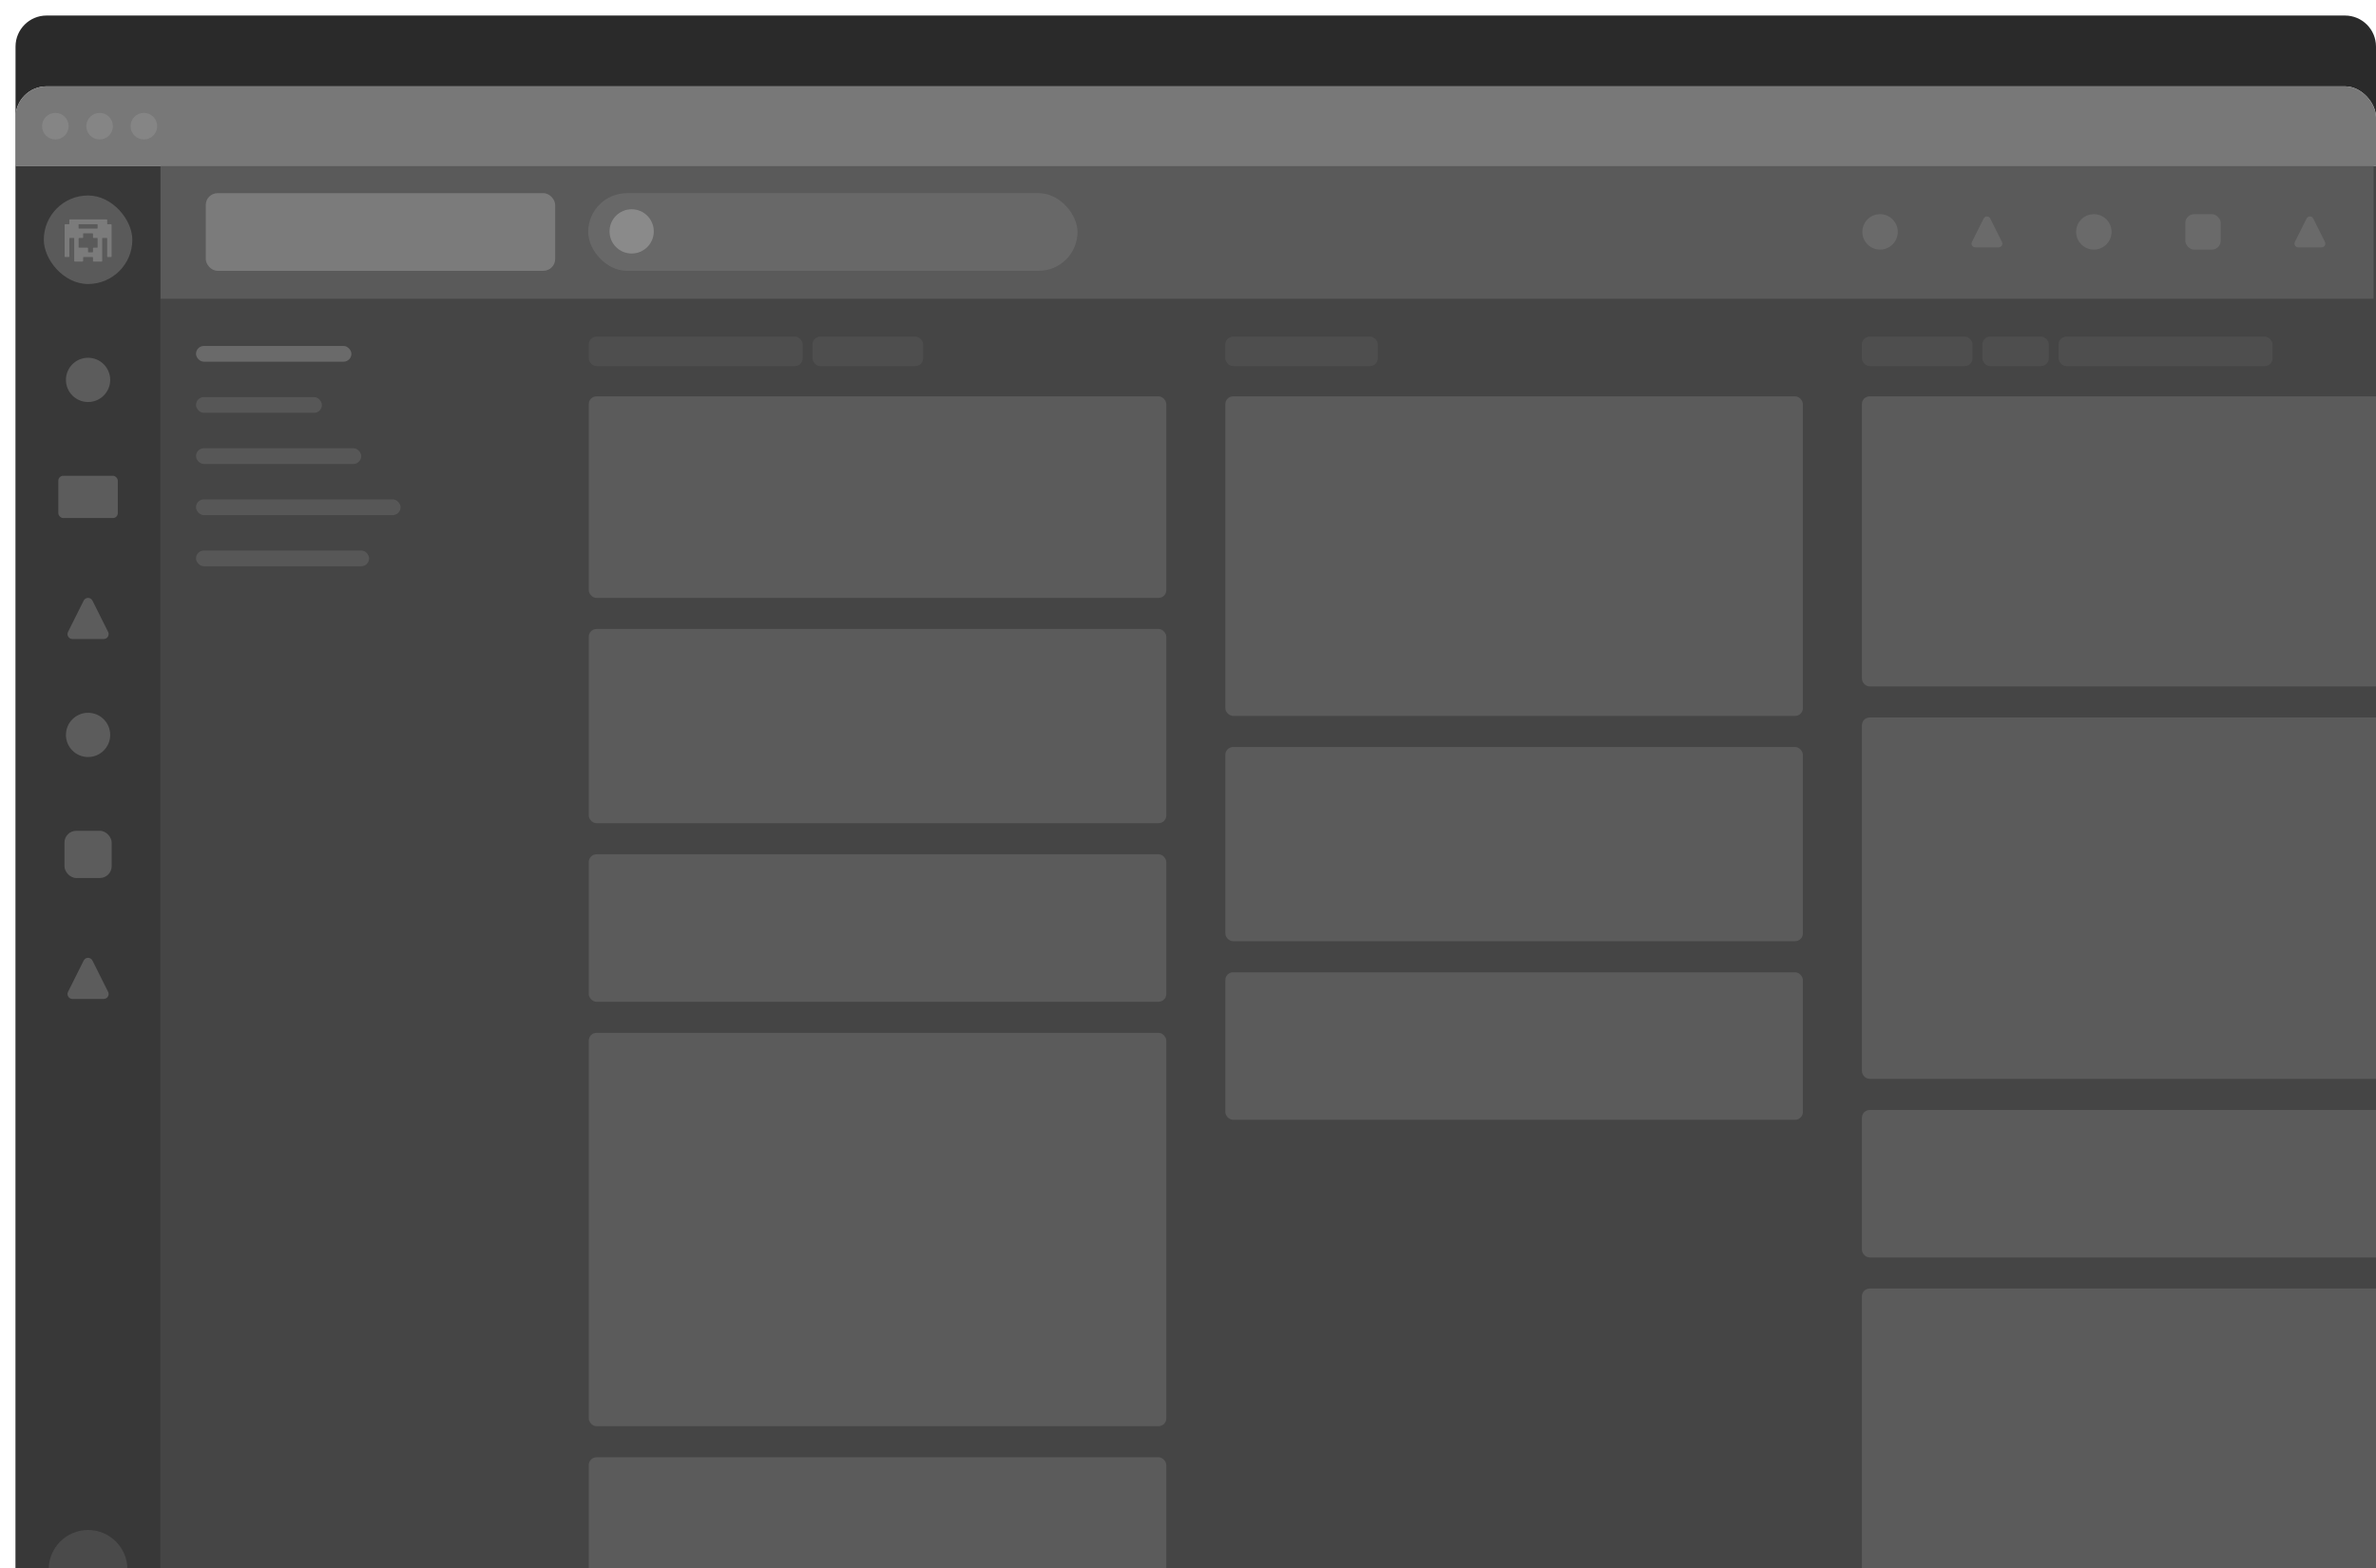 <svg width="1224" height="808" viewBox="0 0 1224 808" fill="none" xmlns="http://www.w3.org/2000/svg">
<g filter="url(#filter0_d_1417_75501)">
<g clip-path="url(#clip0_1417_75501)">
<path d="M0 16C0 7.163 7.163 0 16 0H1200C1208.84 0 1216 7.163 1216 16V800H0V16Z" fill="#2A2A2A"/>
<g filter="url(#filter1_ddd_1417_75501)">
<g clip-path="url(#clip1_1417_75501)">
<rect width="1216" height="810.667" rx="16" fill="#EBEBEB"/>
<rect width="1216" height="41.04" fill="#787878"/>
<circle opacity="0.1" cx="20.52" cy="20.52" r="6.84" fill="white"/>
<circle opacity="0.1" cx="43.32" cy="20.52" r="6.84" fill="white"/>
<circle opacity="0.1" cx="66.12" cy="20.52" r="6.84" fill="white"/>
<rect width="74.733" height="770.133" transform="translate(0 41.04)" fill="#383838"/>
<rect x="14.567" y="56.24" width="45.6" height="45.6" rx="22.8" fill="#5A5A5A"/>
<path d="M30.551 90.294H34.525C34.711 90.294 34.835 90.17 34.835 89.984V88.183C34.835 88.028 34.928 87.935 35.084 87.935H39.648C39.803 87.935 39.896 88.028 39.896 88.183V89.984C39.896 90.17 40.02 90.294 40.206 90.294H44.336C44.522 90.294 44.646 90.17 44.646 89.984V78.373C44.646 78.217 44.739 78.124 44.895 78.124H46.975C47.13 78.124 47.223 78.217 47.223 78.373V87.624C47.223 87.811 47.347 87.935 47.533 87.935H49.179C49.365 87.935 49.489 87.811 49.489 87.624V71.356C49.489 71.17 49.365 71.045 49.179 71.045H47.471C47.316 71.045 47.223 70.952 47.223 70.797V68.872C47.223 68.686 47.099 68.562 46.913 68.562H28.036C27.85 68.562 27.726 68.686 27.726 68.872V70.797C27.726 70.952 27.633 71.045 27.477 71.045H25.614C25.428 71.045 25.304 71.17 25.304 71.356V87.624C25.304 87.811 25.428 87.935 25.614 87.935H27.415C27.601 87.935 27.726 87.811 27.726 87.624V78.373C27.726 78.217 27.819 78.124 27.974 78.124H29.992C30.147 78.124 30.24 78.217 30.24 78.373V89.984C30.24 90.17 30.365 90.294 30.551 90.294ZM32.476 73.032V71.294C32.476 71.139 32.569 71.045 32.724 71.045H42.038C42.193 71.045 42.287 71.139 42.287 71.294V73.032C42.287 73.188 42.193 73.281 42.038 73.281H32.724C32.569 73.281 32.476 73.188 32.476 73.032ZM32.507 82.874V78.373C32.507 78.217 32.6 78.124 32.755 78.124H34.525C34.711 78.124 34.835 78 34.835 77.814V75.982C34.835 75.827 34.928 75.734 35.084 75.734H39.648C39.803 75.734 39.896 75.827 39.896 75.982V77.814C39.896 78 40.02 78.124 40.206 78.124H42.038C42.193 78.124 42.287 78.217 42.287 78.373V82.874C42.287 83.029 42.193 83.123 42.038 83.123H40.206C40.02 83.123 39.896 83.247 39.896 83.433V85.265C39.896 85.42 39.803 85.513 39.648 85.513H37.599C37.443 85.513 37.35 85.42 37.35 85.265V83.433C37.35 83.247 37.226 83.123 37.04 83.123H32.755C32.6 83.123 32.507 83.029 32.507 82.874Z" fill="#7B7B7B"/>
<circle opacity="0.2" cx="37.367" cy="151.24" r="11.4" fill="#EBEBEB"/>
<rect opacity="0.2" x="22.04" y="200.64" width="30.653" height="21.787" rx="2.533" fill="#EBEBEB"/>
<path opacity="0.2" d="M35.101 264.958C36.034 263.091 38.699 263.091 39.632 264.958L47.693 281.08C48.536 282.765 47.311 284.747 45.428 284.747H29.306C27.422 284.747 26.198 282.765 27.04 281.08L35.101 264.958Z" fill="#EBEBEB"/>
<circle opacity="0.2" cx="37.367" cy="334.147" r="11.4" fill="#EBEBEB"/>
<rect opacity="0.2" x="25.206" y="383.547" width="24.32" height="24.32" rx="6.08" fill="#EBEBEB"/>
<path opacity="0.2" d="M35.101 450.398C36.034 448.531 38.699 448.531 39.632 450.398L47.693 466.52C48.536 468.205 47.311 470.187 45.428 470.187H29.306C27.422 470.187 26.198 468.205 27.04 466.52L35.101 450.398Z" fill="#EBEBEB"/>
<circle opacity="0.5" cx="37.367" cy="764.053" r="20.267" fill="#5C5C5C"/>
<rect width="1173.96" height="831.187" transform="translate(74.733 41.04)" fill="#454545"/>
<rect width="1140" height="68.4" transform="translate(74.733 41.04)" fill="#5A5A5A"/>
<rect opacity="0.1" x="295" y="55.04" width="252.067" height="40" rx="20" fill="#EBEBEB"/>
<circle opacity="0.3" cx="317.4" cy="74.733" r="11.4" fill="#D8D8D8"/>
<rect opacity="0.2" x="98" y="55.04" width="180" height="40" rx="6.08" fill="white"/>
<circle opacity="0.1" cx="960.513" cy="74.987" r="9.12" fill="white"/>
<path opacity="0.1" d="M1013.88 68.091C1014.58 66.691 1016.58 66.691 1017.28 68.091L1023.33 80.183C1023.96 81.446 1023.04 82.932 1021.63 82.932H1009.54C1008.12 82.932 1007.2 81.446 1007.84 80.183L1013.88 68.091Z" fill="white"/>
<circle opacity="0.1" cx="1070.65" cy="74.987" r="9.12" fill="white"/>
<rect opacity="0.1" x="1117.77" y="65.867" width="18.24" height="18.24" rx="4.56" fill="white"/>
<path opacity="0.1" d="M1180.26 68.091C1180.96 66.691 1182.96 66.691 1183.66 68.091L1189.7 80.183C1190.33 81.446 1189.42 82.933 1188 82.933H1175.91C1174.5 82.933 1173.58 81.446 1174.21 80.183L1180.26 68.091Z" fill="white"/>
<rect opacity="0.2" x="92.973" y="133.76" width="80.053" height="8.107" rx="4.053" fill="white"/>
<rect opacity="0.1" x="92.973" y="160.107" width="64.853" height="8.107" rx="4.053" fill="white"/>
<rect opacity="0.1" x="92.973" y="186.453" width="85.12" height="8.107" rx="4.053" fill="white"/>
<rect opacity="0.1" x="92.973" y="212.8" width="105.387" height="8.107" rx="4.053" fill="white"/>
<rect opacity="0.1" x="92.973" y="239.147" width="89.173" height="8.107" rx="4.053" fill="white"/>
<g opacity="0.5">
<rect opacity="0.1" x="295.295" y="128.947" width="110.2" height="15.2" rx="4.053" fill="white"/>
<rect opacity="0.1" x="410.562" y="128.947" width="57" height="15.2" rx="4.053" fill="white"/>
</g>
<g opacity="0.66">
<g clip-path="url(#clip2_1417_75501)">
<rect x="295.295" y="159.707" width="297.532" height="103.867" rx="4" fill="#656565"/>
</g>
</g>
<g opacity="0.66">
<rect x="295.295" y="279.573" width="297.532" height="100.067" rx="4" fill="#656565"/>
</g>
<g opacity="0.66">
<rect x="295.295" y="395.64" width="297.532" height="76" rx="4" fill="#656565"/>
</g>
<g opacity="0.66">
<rect x="295.295" y="487.64" width="297.532" height="202.667" rx="4" fill="#656565"/>
</g>
<g opacity="0.66">
<rect x="295.295" y="706.307" width="297.532" height="76" rx="4" fill="#656565"/>
</g>
<g opacity="0.5">
<rect opacity="0.1" x="623.227" y="128.947" width="78.533" height="15.2" rx="4.053" fill="white"/>
</g>
<g opacity="0.66">
<g clip-path="url(#clip3_1417_75501)">
<rect x="623.227" y="159.707" width="297.532" height="164.667" rx="4" fill="#656565"/>
</g>
</g>
<g opacity="0.66">
<rect x="623.227" y="340.373" width="297.532" height="100.067" rx="4" fill="#656565"/>
</g>
<g opacity="0.66">
<rect x="623.227" y="456.44" width="297.532" height="76" rx="4" fill="#656565"/>
</g>
<g opacity="0.5">
<rect opacity="0.1" x="951.159" y="128.947" width="57" height="15.2" rx="4.053" fill="white"/>
<rect opacity="0.1" x="1013.23" y="128.947" width="34.2" height="15.2" rx="4.053" fill="white"/>
<rect opacity="0.1" x="1052.49" y="128.947" width="110.2" height="15.2" rx="4.053" fill="white"/>
</g>
<g opacity="0.66">
<g clip-path="url(#clip4_1417_75501)">
<rect x="951.159" y="159.707" width="297.532" height="149.467" rx="4" fill="#656565"/>
</g>
</g>
<g opacity="0.66">
<rect x="951.159" y="325.173" width="297.532" height="186.2" rx="4" fill="#656565"/>
</g>
<g opacity="0.66">
<rect x="951.159" y="527.373" width="297.532" height="76" rx="4" fill="#656565"/>
</g>
<g opacity="0.66">
<rect x="951.159" y="619.373" width="297.532" height="202.667" rx="4" fill="#656565"/>
</g>
</g>
</g>
</g>
</g>
<defs>
<filter id="filter0_d_1417_75501" x="0" y="0" width="1224" height="808" filterUnits="userSpaceOnUse" color-interpolation-filters="sRGB">
<feFlood flood-opacity="0" result="BackgroundImageFix"/>
<feColorMatrix in="SourceAlpha" type="matrix" values="0 0 0 0 0 0 0 0 0 0 0 0 0 0 0 0 0 0 127 0" result="hardAlpha"/>
<feOffset dx="8" dy="8"/>
<feComposite in2="hardAlpha" operator="out"/>
<feColorMatrix type="matrix" values="0 0 0 0 0 0 0 0 0 0 0 0 0 0 0 0 0 0 0.25 0"/>
<feBlend mode="normal" in2="BackgroundImageFix" result="effect1_dropShadow_1417_75501"/>
<feBlend mode="normal" in="SourceGraphic" in2="effect1_dropShadow_1417_75501" result="shape"/>
</filter>
<filter id="filter1_ddd_1417_75501" x="-48.64" y="-16.213" width="1313.28" height="907.947" filterUnits="userSpaceOnUse" color-interpolation-filters="sRGB">
<feFlood flood-opacity="0" result="BackgroundImageFix"/>
<feColorMatrix in="SourceAlpha" type="matrix" values="0 0 0 0 0 0 0 0 0 0 0 0 0 0 0 0 0 0 127 0" result="hardAlpha"/>
<feOffset dy="4.053"/>
<feGaussianBlur stdDeviation="4.053"/>
<feColorMatrix type="matrix" values="0 0 0 0 0.146 0 0 0 0 0.145 0 0 0 0 0.153 0 0 0 0.1 0"/>
<feBlend mode="normal" in2="BackgroundImageFix" result="effect1_dropShadow_1417_75501"/>
<feColorMatrix in="SourceAlpha" type="matrix" values="0 0 0 0 0 0 0 0 0 0 0 0 0 0 0 0 0 0 127 0" result="hardAlpha"/>
<feOffset dy="32.427"/>
<feGaussianBlur stdDeviation="24.32"/>
<feColorMatrix type="matrix" values="0 0 0 0 0.146 0 0 0 0 0.145 0 0 0 0 0.153 0 0 0 0.1 0"/>
<feBlend mode="normal" in2="effect1_dropShadow_1417_75501" result="effect2_dropShadow_1417_75501"/>
<feColorMatrix in="SourceAlpha" type="matrix" values="0 0 0 0 0 0 0 0 0 0 0 0 0 0 0 0 0 0 127 0" result="hardAlpha"/>
<feOffset/>
<feGaussianBlur stdDeviation="2.027"/>
<feColorMatrix type="matrix" values="0 0 0 0 0.146 0 0 0 0 0.145 0 0 0 0 0.153 0 0 0 0.1 0"/>
<feBlend mode="normal" in2="effect2_dropShadow_1417_75501" result="effect3_dropShadow_1417_75501"/>
<feBlend mode="normal" in="SourceGraphic" in2="effect3_dropShadow_1417_75501" result="shape"/>
</filter>
<clipPath id="clip0_1417_75501">
<path d="M0 16C0 7.163 7.163 0 16 0H1200C1208.84 0 1216 7.163 1216 16V800H0V16Z" fill="white"/>
</clipPath>
<clipPath id="clip1_1417_75501">
<rect width="1216" height="810.667" rx="16" fill="white"/>
</clipPath>
<clipPath id="clip2_1417_75501">
<rect x="295.295" y="159.707" width="297.532" height="103.867" rx="4" fill="white"/>
</clipPath>
<clipPath id="clip3_1417_75501">
<rect x="623.227" y="159.707" width="297.532" height="164.667" rx="4" fill="white"/>
</clipPath>
<clipPath id="clip4_1417_75501">
<rect x="951.159" y="159.707" width="297.532" height="149.467" rx="4" fill="white"/>
</clipPath>
</defs>
</svg>
